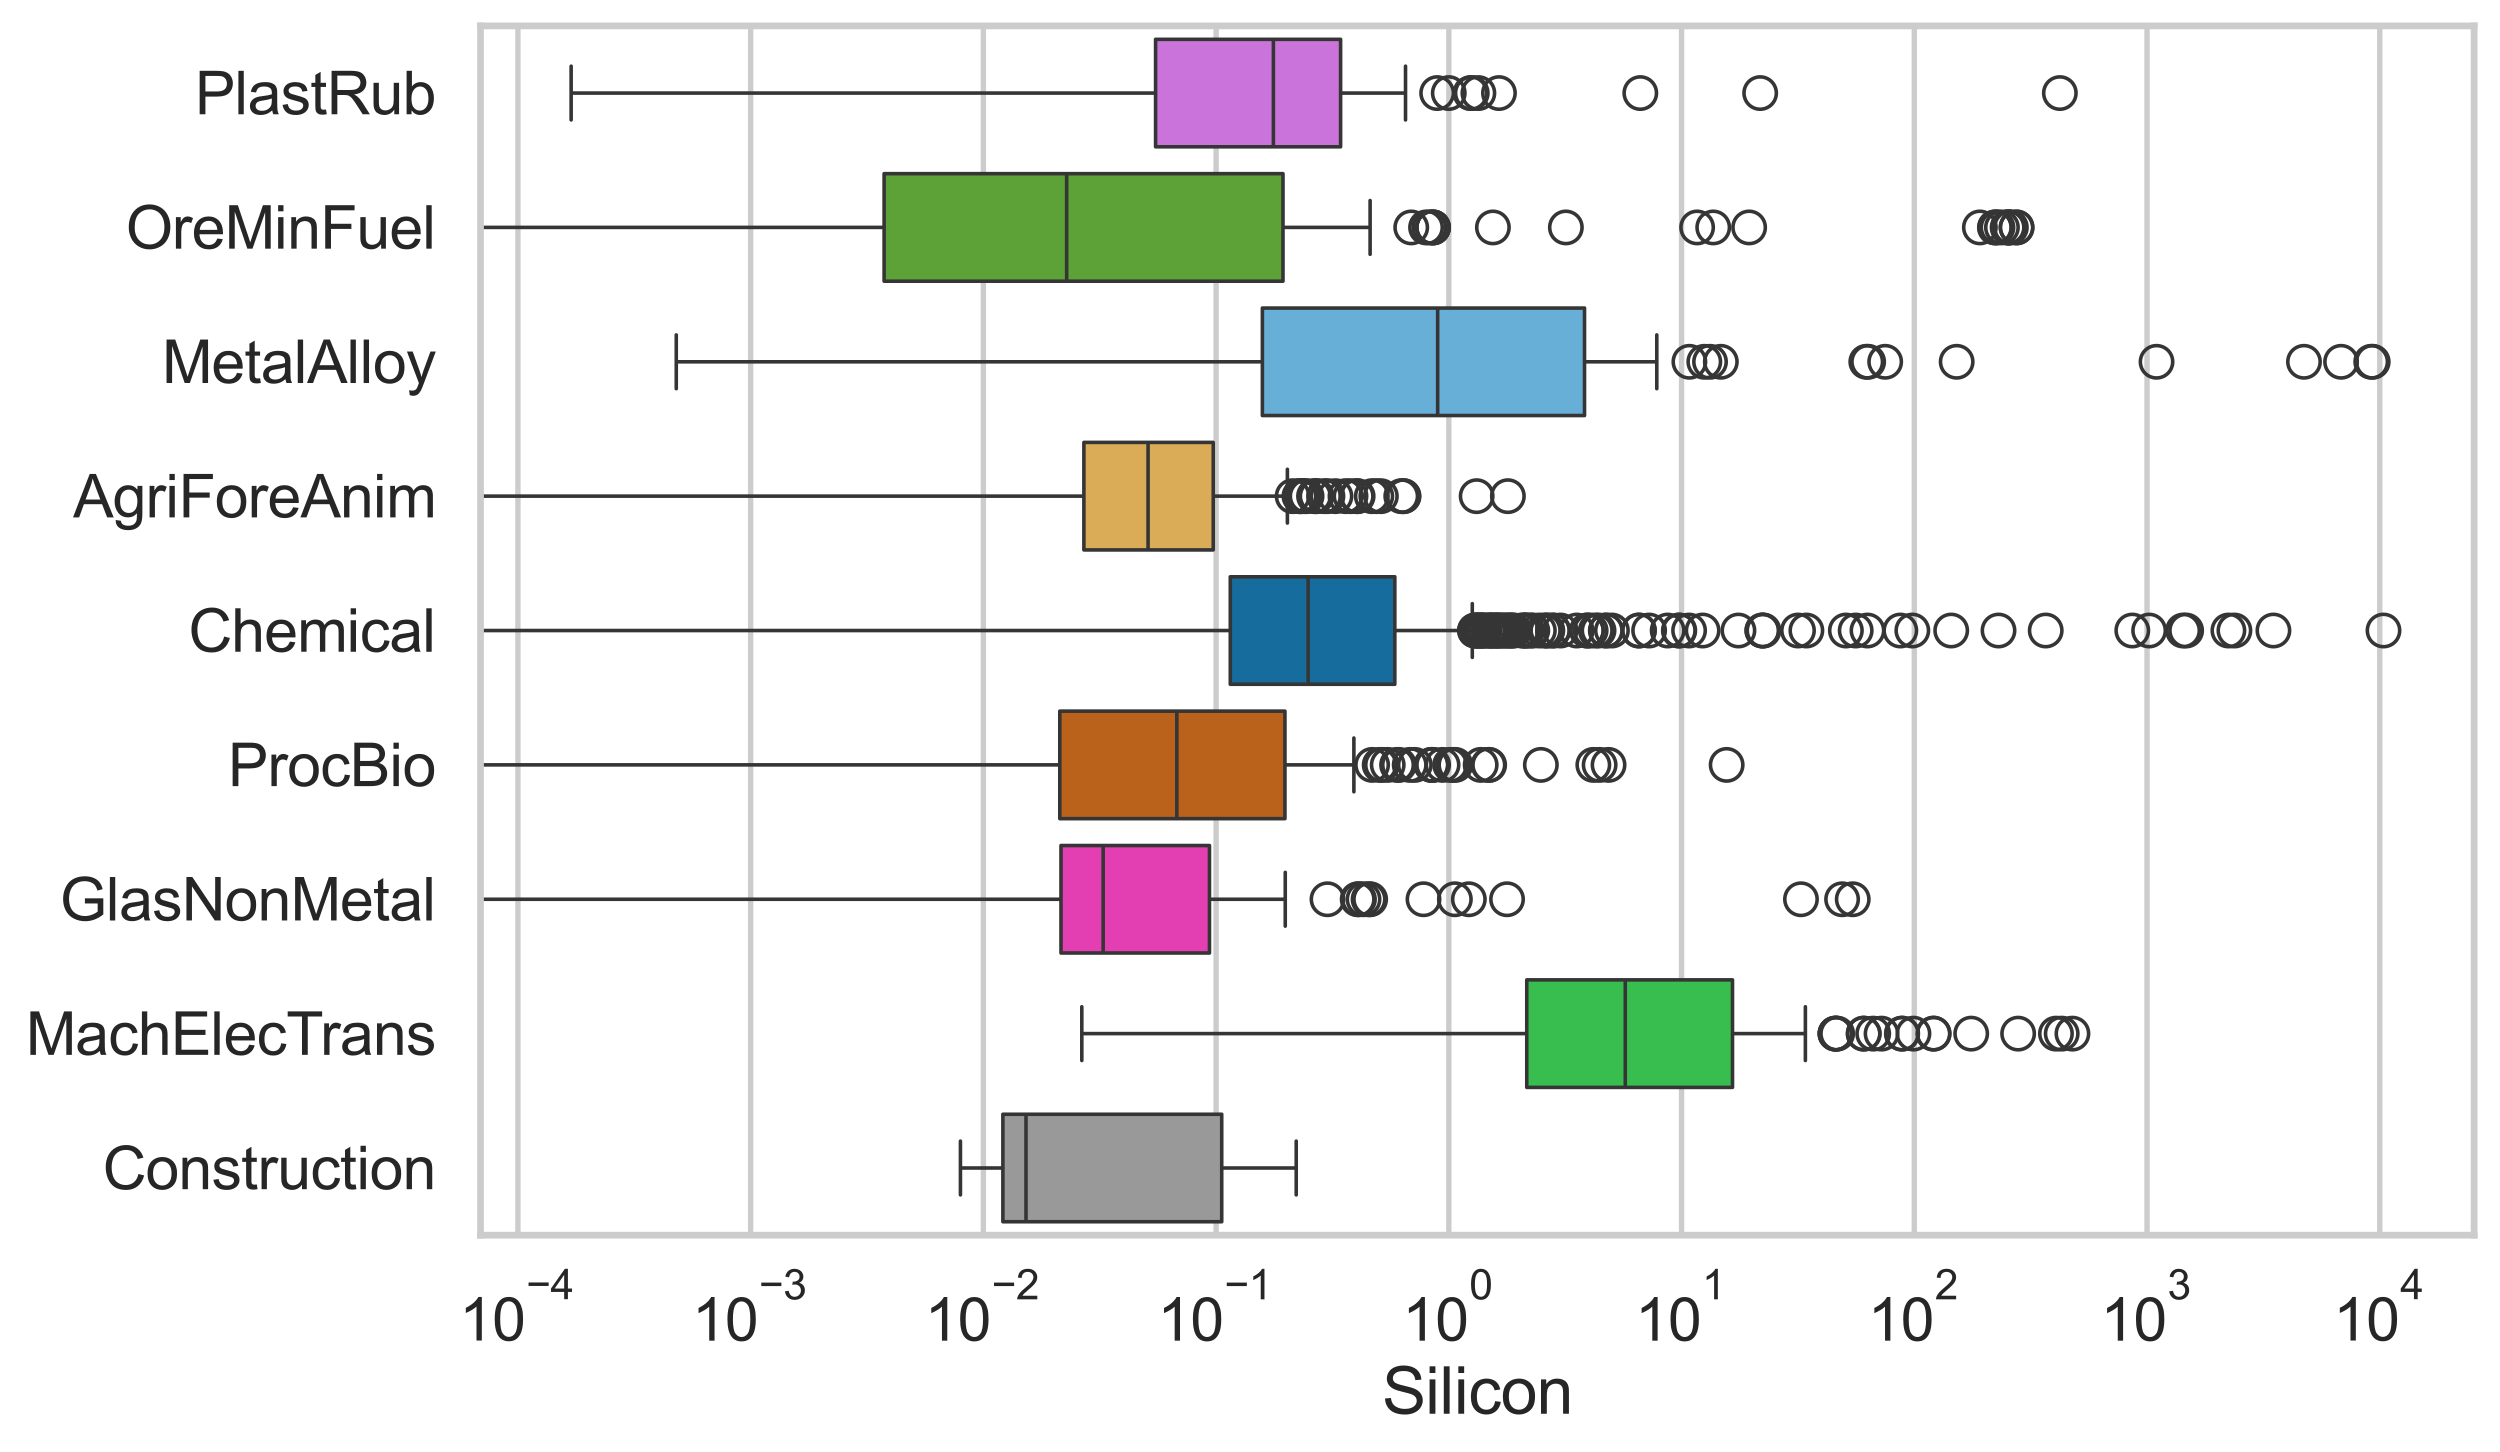 <?xml version="1.0" encoding="utf-8" standalone="no"?>
<!DOCTYPE svg PUBLIC "-//W3C//DTD SVG 1.1//EN"
  "http://www.w3.org/Graphics/SVG/1.1/DTD/svg11.dtd">
<svg xmlns:xlink="http://www.w3.org/1999/xlink" width="695.577pt" height="404.121pt" viewBox="0 0 695.577 404.121" xmlns="http://www.w3.org/2000/svg" version="1.1">
 <defs>
  <style type="text/css">*{stroke-linejoin: round; stroke-linecap: butt}</style>
 </defs>
 <g id="figure_1">
  <g id="patch_1">
   <path d="M 0 404.121 
L 695.577 404.121 
L 695.577 0 
L 0 0 
z
" style="fill: #ffffff"/>
  </g>
  <g id="axes_1">
   <g id="patch_2">
    <path d="M 133.697 343.665 
L 688.377 343.665 
L 688.377 7.2 
L 133.697 7.2 
z
" style="fill: #ffffff"/>
   </g>
   <g id="matplotlib.axis_1">
    <g id="xtick_1">
     <g id="line2d_1">
      <path d="M 144.098 343.665 
L 144.098 7.2 
" clip-path="url(#pbfe366b0df)" style="fill: none; stroke: #cccccc; stroke-width: 1.5; stroke-linecap: round"/>
     </g>
     <g id="text_1">
      <!-- $\mathdefault{10^{-4}}$ -->
      <g style="fill: #262626" transform="translate(127.763 373.015) scale(0.165 -0.165)">
       <defs>
        <path id="ArialMT-31" d="M 2384 0 
L 1822 0 
L 1822 3584 
Q 1619 3391 1289 3197 
Q 959 3003 697 2906 
L 697 3450 
Q 1169 3672 1522 3987 
Q 1875 4303 2022 4600 
L 2384 4600 
L 2384 0 
z
" transform="scale(0.016)"/>
        <path id="ArialMT-30" d="M 266 2259 
Q 266 3072 433 3567 
Q 600 4063 929 4331 
Q 1259 4600 1759 4600 
Q 2128 4600 2406 4451 
Q 2684 4303 2865 4023 
Q 3047 3744 3150 3342 
Q 3253 2941 3253 2259 
Q 3253 1453 3087 958 
Q 2922 463 2592 192 
Q 2263 -78 1759 -78 
Q 1097 -78 719 397 
Q 266 969 266 2259 
z
M 844 2259 
Q 844 1131 1108 757 
Q 1372 384 1759 384 
Q 2147 384 2411 759 
Q 2675 1134 2675 2259 
Q 2675 3391 2411 3762 
Q 2147 4134 1753 4134 
Q 1366 4134 1134 3806 
Q 844 3388 844 2259 
z
" transform="scale(0.016)"/>
        <path id="ArialMT-2212" d="M 3381 1997 
L 356 1997 
L 356 2522 
L 3381 2522 
L 3381 1997 
z
" transform="scale(0.016)"/>
        <path id="ArialMT-34" d="M 2069 0 
L 2069 1097 
L 81 1097 
L 81 1613 
L 2172 4581 
L 2631 4581 
L 2631 1613 
L 3250 1613 
L 3250 1097 
L 2631 1097 
L 2631 0 
L 2069 0 
z
M 2069 1613 
L 2069 3678 
L 634 1613 
L 2069 1613 
z
" transform="scale(0.016)"/>
       </defs>
       <use xlink:href="#ArialMT-31" transform="translate(0 0.202)"/>
       <use xlink:href="#ArialMT-30" transform="translate(55.615 0.202)"/>
       <use xlink:href="#ArialMT-2212" transform="translate(112.973 69.895) scale(0.7)"/>
       <use xlink:href="#ArialMT-34" transform="translate(153.852 69.895) scale(0.7)"/>
      </g>
     </g>
    </g>
    <g id="xtick_2">
     <g id="line2d_2">
      <path d="M 208.851 343.665 
L 208.851 7.2 
" clip-path="url(#pbfe366b0df)" style="fill: none; stroke: #cccccc; stroke-width: 1.5; stroke-linecap: round"/>
     </g>
     <g id="text_2">
      <!-- $\mathdefault{10^{-3}}$ -->
      <g style="fill: #262626" transform="translate(192.516 373.18) scale(0.165 -0.165)">
       <defs>
        <path id="ArialMT-33" d="M 269 1209 
L 831 1284 
Q 928 806 1161 595 
Q 1394 384 1728 384 
Q 2125 384 2398 659 
Q 2672 934 2672 1341 
Q 2672 1728 2419 1979 
Q 2166 2231 1775 2231 
Q 1616 2231 1378 2169 
L 1441 2663 
Q 1497 2656 1531 2656 
Q 1891 2656 2178 2843 
Q 2466 3031 2466 3422 
Q 2466 3731 2256 3934 
Q 2047 4138 1716 4138 
Q 1388 4138 1169 3931 
Q 950 3725 888 3313 
L 325 3413 
Q 428 3978 793 4289 
Q 1159 4600 1703 4600 
Q 2078 4600 2393 4439 
Q 2709 4278 2876 4000 
Q 3044 3722 3044 3409 
Q 3044 3113 2884 2869 
Q 2725 2625 2413 2481 
Q 2819 2388 3044 2092 
Q 3269 1797 3269 1353 
Q 3269 753 2831 336 
Q 2394 -81 1725 -81 
Q 1122 -81 723 278 
Q 325 638 269 1209 
z
" transform="scale(0.016)"/>
       </defs>
       <use xlink:href="#ArialMT-31" transform="translate(0 0.994)"/>
       <use xlink:href="#ArialMT-30" transform="translate(55.615 0.994)"/>
       <use xlink:href="#ArialMT-2212" transform="translate(112.973 70.688) scale(0.7)"/>
       <use xlink:href="#ArialMT-33" transform="translate(153.852 70.688) scale(0.7)"/>
      </g>
     </g>
    </g>
    <g id="xtick_3">
     <g id="line2d_3">
      <path d="M 273.604 343.665 
L 273.604 7.2 
" clip-path="url(#pbfe366b0df)" style="fill: none; stroke: #cccccc; stroke-width: 1.5; stroke-linecap: round"/>
     </g>
     <g id="text_3">
      <!-- $\mathdefault{10^{-2}}$ -->
      <g style="fill: #262626" transform="translate(257.269 373.18) scale(0.165 -0.165)">
       <defs>
        <path id="ArialMT-32" d="M 3222 541 
L 3222 0 
L 194 0 
Q 188 203 259 391 
Q 375 700 629 1000 
Q 884 1300 1366 1694 
Q 2113 2306 2375 2664 
Q 2638 3022 2638 3341 
Q 2638 3675 2398 3904 
Q 2159 4134 1775 4134 
Q 1369 4134 1125 3890 
Q 881 3647 878 3216 
L 300 3275 
Q 359 3922 746 4261 
Q 1134 4600 1788 4600 
Q 2447 4600 2831 4234 
Q 3216 3869 3216 3328 
Q 3216 3053 3103 2787 
Q 2991 2522 2730 2228 
Q 2469 1934 1863 1422 
Q 1356 997 1212 845 
Q 1069 694 975 541 
L 3222 541 
z
" transform="scale(0.016)"/>
       </defs>
       <use xlink:href="#ArialMT-31" transform="translate(0 0.994)"/>
       <use xlink:href="#ArialMT-30" transform="translate(55.615 0.994)"/>
       <use xlink:href="#ArialMT-2212" transform="translate(112.973 70.688) scale(0.7)"/>
       <use xlink:href="#ArialMT-32" transform="translate(153.852 70.688) scale(0.7)"/>
      </g>
     </g>
    </g>
    <g id="xtick_4">
     <g id="line2d_4">
      <path d="M 338.357 343.665 
L 338.357 7.2 
" clip-path="url(#pbfe366b0df)" style="fill: none; stroke: #cccccc; stroke-width: 1.5; stroke-linecap: round"/>
     </g>
     <g id="text_4">
      <!-- $\mathdefault{10^{-1}}$ -->
      <g style="fill: #262626" transform="translate(322.022 373.18) scale(0.165 -0.165)">
       <use xlink:href="#ArialMT-31" transform="translate(0 0.994)"/>
       <use xlink:href="#ArialMT-30" transform="translate(55.615 0.994)"/>
       <use xlink:href="#ArialMT-2212" transform="translate(112.973 70.688) scale(0.7)"/>
       <use xlink:href="#ArialMT-31" transform="translate(153.852 70.688) scale(0.7)"/>
      </g>
     </g>
    </g>
    <g id="xtick_5">
     <g id="line2d_5">
      <path d="M 403.11 343.665 
L 403.11 7.2 
" clip-path="url(#pbfe366b0df)" style="fill: none; stroke: #cccccc; stroke-width: 1.5; stroke-linecap: round"/>
     </g>
     <g id="text_5">
      <!-- $\mathdefault{10^{0}}$ -->
      <g style="fill: #262626" transform="translate(390.157 373.18) scale(0.165 -0.165)">
       <use xlink:href="#ArialMT-31" transform="translate(0 0.994)"/>
       <use xlink:href="#ArialMT-30" transform="translate(55.615 0.994)"/>
       <use xlink:href="#ArialMT-30" transform="translate(112.973 70.688) scale(0.7)"/>
      </g>
     </g>
    </g>
    <g id="xtick_6">
     <g id="line2d_6">
      <path d="M 467.862 343.665 
L 467.862 7.2 
" clip-path="url(#pbfe366b0df)" style="fill: none; stroke: #cccccc; stroke-width: 1.5; stroke-linecap: round"/>
     </g>
     <g id="text_6">
      <!-- $\mathdefault{10^{1}}$ -->
      <g style="fill: #262626" transform="translate(454.91 373.18) scale(0.165 -0.165)">
       <use xlink:href="#ArialMT-31" transform="translate(0 0.994)"/>
       <use xlink:href="#ArialMT-30" transform="translate(55.615 0.994)"/>
       <use xlink:href="#ArialMT-31" transform="translate(112.973 70.688) scale(0.7)"/>
      </g>
     </g>
    </g>
    <g id="xtick_7">
     <g id="line2d_7">
      <path d="M 532.615 343.665 
L 532.615 7.2 
" clip-path="url(#pbfe366b0df)" style="fill: none; stroke: #cccccc; stroke-width: 1.5; stroke-linecap: round"/>
     </g>
     <g id="text_7">
      <!-- $\mathdefault{10^{2}}$ -->
      <g style="fill: #262626" transform="translate(519.663 373.18) scale(0.165 -0.165)">
       <use xlink:href="#ArialMT-31" transform="translate(0 0.994)"/>
       <use xlink:href="#ArialMT-30" transform="translate(55.615 0.994)"/>
       <use xlink:href="#ArialMT-32" transform="translate(112.973 70.688) scale(0.7)"/>
      </g>
     </g>
    </g>
    <g id="xtick_8">
     <g id="line2d_8">
      <path d="M 597.368 343.665 
L 597.368 7.2 
" clip-path="url(#pbfe366b0df)" style="fill: none; stroke: #cccccc; stroke-width: 1.5; stroke-linecap: round"/>
     </g>
     <g id="text_8">
      <!-- $\mathdefault{10^{3}}$ -->
      <g style="fill: #262626" transform="translate(584.416 373.18) scale(0.165 -0.165)">
       <use xlink:href="#ArialMT-31" transform="translate(0 0.994)"/>
       <use xlink:href="#ArialMT-30" transform="translate(55.615 0.994)"/>
       <use xlink:href="#ArialMT-33" transform="translate(112.973 70.688) scale(0.7)"/>
      </g>
     </g>
    </g>
    <g id="xtick_9">
     <g id="line2d_9">
      <path d="M 662.121 343.665 
L 662.121 7.2 
" clip-path="url(#pbfe366b0df)" style="fill: none; stroke: #cccccc; stroke-width: 1.5; stroke-linecap: round"/>
     </g>
     <g id="text_9">
      <!-- $\mathdefault{10^{4}}$ -->
      <g style="fill: #262626" transform="translate(649.169 373.015) scale(0.165 -0.165)">
       <use xlink:href="#ArialMT-31" transform="translate(0 0.202)"/>
       <use xlink:href="#ArialMT-30" transform="translate(55.615 0.202)"/>
       <use xlink:href="#ArialMT-34" transform="translate(112.973 69.895) scale(0.7)"/>
      </g>
     </g>
    </g>
    <g id="xtick_10"/>
    <g id="xtick_11"/>
    <g id="xtick_12"/>
    <g id="xtick_13"/>
    <g id="xtick_14"/>
    <g id="xtick_15"/>
    <g id="xtick_16"/>
    <g id="xtick_17"/>
    <g id="xtick_18"/>
    <g id="xtick_19"/>
    <g id="xtick_20"/>
    <g id="xtick_21"/>
    <g id="xtick_22"/>
    <g id="xtick_23"/>
    <g id="xtick_24"/>
    <g id="xtick_25"/>
    <g id="xtick_26"/>
    <g id="xtick_27"/>
    <g id="xtick_28"/>
    <g id="xtick_29"/>
    <g id="xtick_30"/>
    <g id="xtick_31"/>
    <g id="xtick_32"/>
    <g id="xtick_33"/>
    <g id="xtick_34"/>
    <g id="xtick_35"/>
    <g id="xtick_36"/>
    <g id="xtick_37"/>
    <g id="xtick_38"/>
    <g id="xtick_39"/>
    <g id="xtick_40"/>
    <g id="xtick_41"/>
    <g id="xtick_42"/>
    <g id="xtick_43"/>
    <g id="xtick_44"/>
    <g id="xtick_45"/>
    <g id="xtick_46"/>
    <g id="xtick_47"/>
    <g id="xtick_48"/>
    <g id="xtick_49"/>
    <g id="xtick_50"/>
    <g id="xtick_51"/>
    <g id="xtick_52"/>
    <g id="xtick_53"/>
    <g id="xtick_54"/>
    <g id="xtick_55"/>
    <g id="xtick_56"/>
    <g id="xtick_57"/>
    <g id="xtick_58"/>
    <g id="xtick_59"/>
    <g id="xtick_60"/>
    <g id="xtick_61"/>
    <g id="xtick_62"/>
    <g id="xtick_63"/>
    <g id="xtick_64"/>
    <g id="xtick_65"/>
    <g id="xtick_66"/>
    <g id="xtick_67"/>
    <g id="xtick_68"/>
    <g id="xtick_69"/>
    <g id="xtick_70"/>
    <g id="xtick_71"/>
    <g id="xtick_72"/>
    <g id="xtick_73"/>
    <g id="xtick_74"/>
    <g id="xtick_75"/>
    <g id="xtick_76"/>
    <g id="xtick_77"/>
    <g id="text_10">
     <!-- Silicon -->
     <g style="fill: #262626" transform="translate(384.525 393.344) scale(0.18 -0.18)">
      <defs>
       <path id="ArialMT-53" d="M 288 1472 
L 859 1522 
Q 900 1178 1048 958 
Q 1197 738 1509 602 
Q 1822 466 2213 466 
Q 2559 466 2825 569 
Q 3091 672 3220 851 
Q 3350 1031 3350 1244 
Q 3350 1459 3225 1620 
Q 3100 1781 2813 1891 
Q 2628 1963 1997 2114 
Q 1366 2266 1113 2400 
Q 784 2572 623 2826 
Q 463 3081 463 3397 
Q 463 3744 659 4045 
Q 856 4347 1234 4503 
Q 1613 4659 2075 4659 
Q 2584 4659 2973 4495 
Q 3363 4331 3572 4012 
Q 3781 3694 3797 3291 
L 3216 3247 
Q 3169 3681 2898 3903 
Q 2628 4125 2100 4125 
Q 1550 4125 1298 3923 
Q 1047 3722 1047 3438 
Q 1047 3191 1225 3031 
Q 1400 2872 2139 2705 
Q 2878 2538 3153 2413 
Q 3553 2228 3743 1945 
Q 3934 1663 3934 1294 
Q 3934 928 3725 604 
Q 3516 281 3123 101 
Q 2731 -78 2241 -78 
Q 1619 -78 1198 103 
Q 778 284 539 648 
Q 300 1013 288 1472 
z
" transform="scale(0.016)"/>
       <path id="ArialMT-69" d="M 425 3934 
L 425 4581 
L 988 4581 
L 988 3934 
L 425 3934 
z
M 425 0 
L 425 3319 
L 988 3319 
L 988 0 
L 425 0 
z
" transform="scale(0.016)"/>
       <path id="ArialMT-6c" d="M 409 0 
L 409 4581 
L 972 4581 
L 972 0 
L 409 0 
z
" transform="scale(0.016)"/>
       <path id="ArialMT-63" d="M 2588 1216 
L 3141 1144 
Q 3050 572 2676 248 
Q 2303 -75 1759 -75 
Q 1078 -75 664 370 
Q 250 816 250 1647 
Q 250 2184 428 2587 
Q 606 2991 970 3192 
Q 1334 3394 1763 3394 
Q 2303 3394 2647 3120 
Q 2991 2847 3088 2344 
L 2541 2259 
Q 2463 2594 2264 2762 
Q 2066 2931 1784 2931 
Q 1359 2931 1093 2626 
Q 828 2322 828 1663 
Q 828 994 1084 691 
Q 1341 388 1753 388 
Q 2084 388 2306 591 
Q 2528 794 2588 1216 
z
" transform="scale(0.016)"/>
       <path id="ArialMT-6f" d="M 213 1659 
Q 213 2581 725 3025 
Q 1153 3394 1769 3394 
Q 2453 3394 2887 2945 
Q 3322 2497 3322 1706 
Q 3322 1066 3130 698 
Q 2938 331 2570 128 
Q 2203 -75 1769 -75 
Q 1072 -75 642 372 
Q 213 819 213 1659 
z
M 791 1659 
Q 791 1022 1069 705 
Q 1347 388 1769 388 
Q 2188 388 2466 706 
Q 2744 1025 2744 1678 
Q 2744 2294 2464 2611 
Q 2184 2928 1769 2928 
Q 1347 2928 1069 2612 
Q 791 2297 791 1659 
z
" transform="scale(0.016)"/>
       <path id="ArialMT-6e" d="M 422 0 
L 422 3319 
L 928 3319 
L 928 2847 
Q 1294 3394 1984 3394 
Q 2284 3394 2536 3286 
Q 2788 3178 2913 3003 
Q 3038 2828 3088 2588 
Q 3119 2431 3119 2041 
L 3119 0 
L 2556 0 
L 2556 2019 
Q 2556 2363 2490 2533 
Q 2425 2703 2258 2804 
Q 2091 2906 1866 2906 
Q 1506 2906 1245 2678 
Q 984 2450 984 1813 
L 984 0 
L 422 0 
z
" transform="scale(0.016)"/>
      </defs>
      <use xlink:href="#ArialMT-53"/>
      <use xlink:href="#ArialMT-69" transform="translate(66.699 0)"/>
      <use xlink:href="#ArialMT-6c" transform="translate(88.916 0)"/>
      <use xlink:href="#ArialMT-69" transform="translate(111.133 0)"/>
      <use xlink:href="#ArialMT-63" transform="translate(133.35 0)"/>
      <use xlink:href="#ArialMT-6f" transform="translate(183.35 0)"/>
      <use xlink:href="#ArialMT-6e" transform="translate(238.965 0)"/>
     </g>
    </g>
   </g>
   <g id="matplotlib.axis_2">
    <g id="ytick_1">
     <g id="text_11">
      <!-- PlastRub -->
      <g style="fill: #262626" transform="translate(54.248 31.798) scale(0.165 -0.165)">
       <defs>
        <path id="ArialMT-50" d="M 494 0 
L 494 4581 
L 2222 4581 
Q 2678 4581 2919 4538 
Q 3256 4481 3484 4323 
Q 3713 4166 3852 3881 
Q 3991 3597 3991 3256 
Q 3991 2672 3619 2267 
Q 3247 1863 2275 1863 
L 1100 1863 
L 1100 0 
L 494 0 
z
M 1100 2403 
L 2284 2403 
Q 2872 2403 3119 2622 
Q 3366 2841 3366 3238 
Q 3366 3525 3220 3729 
Q 3075 3934 2838 4000 
Q 2684 4041 2272 4041 
L 1100 4041 
L 1100 2403 
z
" transform="scale(0.016)"/>
        <path id="ArialMT-61" d="M 2588 409 
Q 2275 144 1986 34 
Q 1697 -75 1366 -75 
Q 819 -75 525 192 
Q 231 459 231 875 
Q 231 1119 342 1320 
Q 453 1522 633 1644 
Q 813 1766 1038 1828 
Q 1203 1872 1538 1913 
Q 2219 1994 2541 2106 
Q 2544 2222 2544 2253 
Q 2544 2597 2384 2738 
Q 2169 2928 1744 2928 
Q 1347 2928 1158 2789 
Q 969 2650 878 2297 
L 328 2372 
Q 403 2725 575 2942 
Q 747 3159 1072 3276 
Q 1397 3394 1825 3394 
Q 2250 3394 2515 3294 
Q 2781 3194 2906 3042 
Q 3031 2891 3081 2659 
Q 3109 2516 3109 2141 
L 3109 1391 
Q 3109 606 3145 398 
Q 3181 191 3288 0 
L 2700 0 
Q 2613 175 2588 409 
z
M 2541 1666 
Q 2234 1541 1622 1453 
Q 1275 1403 1131 1340 
Q 988 1278 909 1158 
Q 831 1038 831 891 
Q 831 666 1001 516 
Q 1172 366 1500 366 
Q 1825 366 2078 508 
Q 2331 650 2450 897 
Q 2541 1088 2541 1459 
L 2541 1666 
z
" transform="scale(0.016)"/>
        <path id="ArialMT-73" d="M 197 991 
L 753 1078 
Q 800 744 1014 566 
Q 1228 388 1613 388 
Q 2000 388 2187 545 
Q 2375 703 2375 916 
Q 2375 1106 2209 1216 
Q 2094 1291 1634 1406 
Q 1016 1563 777 1677 
Q 538 1791 414 1992 
Q 291 2194 291 2438 
Q 291 2659 392 2848 
Q 494 3038 669 3163 
Q 800 3259 1026 3326 
Q 1253 3394 1513 3394 
Q 1903 3394 2198 3281 
Q 2494 3169 2634 2976 
Q 2775 2784 2828 2463 
L 2278 2388 
Q 2241 2644 2061 2787 
Q 1881 2931 1553 2931 
Q 1166 2931 1000 2803 
Q 834 2675 834 2503 
Q 834 2394 903 2306 
Q 972 2216 1119 2156 
Q 1203 2125 1616 2013 
Q 2213 1853 2448 1751 
Q 2684 1650 2818 1456 
Q 2953 1263 2953 975 
Q 2953 694 2789 445 
Q 2625 197 2315 61 
Q 2006 -75 1616 -75 
Q 969 -75 630 194 
Q 291 463 197 991 
z
" transform="scale(0.016)"/>
        <path id="ArialMT-74" d="M 1650 503 
L 1731 6 
Q 1494 -44 1306 -44 
Q 1000 -44 831 53 
Q 663 150 594 308 
Q 525 466 525 972 
L 525 2881 
L 113 2881 
L 113 3319 
L 525 3319 
L 525 4141 
L 1084 4478 
L 1084 3319 
L 1650 3319 
L 1650 2881 
L 1084 2881 
L 1084 941 
Q 1084 700 1114 631 
Q 1144 563 1211 522 
Q 1278 481 1403 481 
Q 1497 481 1650 503 
z
" transform="scale(0.016)"/>
        <path id="ArialMT-52" d="M 503 0 
L 503 4581 
L 2534 4581 
Q 3147 4581 3465 4457 
Q 3784 4334 3975 4021 
Q 4166 3709 4166 3331 
Q 4166 2844 3850 2509 
Q 3534 2175 2875 2084 
Q 3116 1969 3241 1856 
Q 3506 1613 3744 1247 
L 4541 0 
L 3778 0 
L 3172 953 
Q 2906 1366 2734 1584 
Q 2563 1803 2427 1890 
Q 2291 1978 2150 2013 
Q 2047 2034 1813 2034 
L 1109 2034 
L 1109 0 
L 503 0 
z
M 1109 2559 
L 2413 2559 
Q 2828 2559 3062 2645 
Q 3297 2731 3419 2920 
Q 3541 3109 3541 3331 
Q 3541 3656 3305 3865 
Q 3069 4075 2559 4075 
L 1109 4075 
L 1109 2559 
z
" transform="scale(0.016)"/>
        <path id="ArialMT-75" d="M 2597 0 
L 2597 488 
Q 2209 -75 1544 -75 
Q 1250 -75 995 37 
Q 741 150 617 320 
Q 494 491 444 738 
Q 409 903 409 1263 
L 409 3319 
L 972 3319 
L 972 1478 
Q 972 1038 1006 884 
Q 1059 663 1231 536 
Q 1403 409 1656 409 
Q 1909 409 2131 539 
Q 2353 669 2445 892 
Q 2538 1116 2538 1541 
L 2538 3319 
L 3100 3319 
L 3100 0 
L 2597 0 
z
" transform="scale(0.016)"/>
        <path id="ArialMT-62" d="M 941 0 
L 419 0 
L 419 4581 
L 981 4581 
L 981 2947 
Q 1338 3394 1891 3394 
Q 2197 3394 2470 3270 
Q 2744 3147 2920 2923 
Q 3097 2700 3197 2384 
Q 3297 2069 3297 1709 
Q 3297 856 2875 390 
Q 2453 -75 1863 -75 
Q 1275 -75 941 416 
L 941 0 
z
M 934 1684 
Q 934 1088 1097 822 
Q 1363 388 1816 388 
Q 2184 388 2453 708 
Q 2722 1028 2722 1663 
Q 2722 2313 2464 2622 
Q 2206 2931 1841 2931 
Q 1472 2931 1203 2611 
Q 934 2291 934 1684 
z
" transform="scale(0.016)"/>
       </defs>
       <use xlink:href="#ArialMT-50"/>
       <use xlink:href="#ArialMT-6c" transform="translate(66.699 0)"/>
       <use xlink:href="#ArialMT-61" transform="translate(88.916 0)"/>
       <use xlink:href="#ArialMT-73" transform="translate(144.531 0)"/>
       <use xlink:href="#ArialMT-74" transform="translate(194.531 0)"/>
       <use xlink:href="#ArialMT-52" transform="translate(222.314 0)"/>
       <use xlink:href="#ArialMT-75" transform="translate(294.531 0)"/>
       <use xlink:href="#ArialMT-62" transform="translate(350.146 0)"/>
      </g>
     </g>
    </g>
    <g id="ytick_2">
     <g id="text_12">
      <!-- OreMinFuel -->
      <g style="fill: #262626" transform="translate(35.013 69.183) scale(0.165 -0.165)">
       <defs>
        <path id="ArialMT-4f" d="M 309 2231 
Q 309 3372 921 4017 
Q 1534 4663 2503 4663 
Q 3138 4663 3647 4359 
Q 4156 4056 4423 3514 
Q 4691 2972 4691 2284 
Q 4691 1588 4409 1038 
Q 4128 488 3612 205 
Q 3097 -78 2500 -78 
Q 1853 -78 1343 234 
Q 834 547 571 1087 
Q 309 1628 309 2231 
z
M 934 2222 
Q 934 1394 1379 917 
Q 1825 441 2497 441 
Q 3181 441 3623 922 
Q 4066 1403 4066 2288 
Q 4066 2847 3877 3264 
Q 3688 3681 3323 3911 
Q 2959 4141 2506 4141 
Q 1863 4141 1398 3698 
Q 934 3256 934 2222 
z
" transform="scale(0.016)"/>
        <path id="ArialMT-72" d="M 416 0 
L 416 3319 
L 922 3319 
L 922 2816 
Q 1116 3169 1280 3281 
Q 1444 3394 1641 3394 
Q 1925 3394 2219 3213 
L 2025 2691 
Q 1819 2813 1613 2813 
Q 1428 2813 1281 2702 
Q 1134 2591 1072 2394 
Q 978 2094 978 1738 
L 978 0 
L 416 0 
z
" transform="scale(0.016)"/>
        <path id="ArialMT-65" d="M 2694 1069 
L 3275 997 
Q 3138 488 2766 206 
Q 2394 -75 1816 -75 
Q 1088 -75 661 373 
Q 234 822 234 1631 
Q 234 2469 665 2931 
Q 1097 3394 1784 3394 
Q 2450 3394 2872 2941 
Q 3294 2488 3294 1666 
Q 3294 1616 3291 1516 
L 816 1516 
Q 847 969 1125 678 
Q 1403 388 1819 388 
Q 2128 388 2347 550 
Q 2566 713 2694 1069 
z
M 847 1978 
L 2700 1978 
Q 2663 2397 2488 2606 
Q 2219 2931 1791 2931 
Q 1403 2931 1139 2672 
Q 875 2413 847 1978 
z
" transform="scale(0.016)"/>
        <path id="ArialMT-4d" d="M 475 0 
L 475 4581 
L 1388 4581 
L 2472 1338 
Q 2622 884 2691 659 
Q 2769 909 2934 1394 
L 4031 4581 
L 4847 4581 
L 4847 0 
L 4263 0 
L 4263 3834 
L 2931 0 
L 2384 0 
L 1059 3900 
L 1059 0 
L 475 0 
z
" transform="scale(0.016)"/>
        <path id="ArialMT-46" d="M 525 0 
L 525 4581 
L 3616 4581 
L 3616 4041 
L 1131 4041 
L 1131 2622 
L 3281 2622 
L 3281 2081 
L 1131 2081 
L 1131 0 
L 525 0 
z
" transform="scale(0.016)"/>
       </defs>
       <use xlink:href="#ArialMT-4f"/>
       <use xlink:href="#ArialMT-72" transform="translate(77.783 0)"/>
       <use xlink:href="#ArialMT-65" transform="translate(111.084 0)"/>
       <use xlink:href="#ArialMT-4d" transform="translate(166.699 0)"/>
       <use xlink:href="#ArialMT-69" transform="translate(250 0)"/>
       <use xlink:href="#ArialMT-6e" transform="translate(272.217 0)"/>
       <use xlink:href="#ArialMT-46" transform="translate(327.832 0)"/>
       <use xlink:href="#ArialMT-75" transform="translate(388.916 0)"/>
       <use xlink:href="#ArialMT-65" transform="translate(444.531 0)"/>
       <use xlink:href="#ArialMT-6c" transform="translate(500.146 0)"/>
      </g>
     </g>
    </g>
    <g id="ytick_3">
     <g id="text_13">
      <!-- MetalAlloy -->
      <g style="fill: #262626" transform="translate(45.088 106.568) scale(0.165 -0.165)">
       <defs>
        <path id="ArialMT-41" d="M -9 0 
L 1750 4581 
L 2403 4581 
L 4278 0 
L 3588 0 
L 3053 1388 
L 1138 1388 
L 634 0 
L -9 0 
z
M 1313 1881 
L 2866 1881 
L 2388 3150 
Q 2169 3728 2063 4100 
Q 1975 3659 1816 3225 
L 1313 1881 
z
" transform="scale(0.016)"/>
        <path id="ArialMT-79" d="M 397 -1278 
L 334 -750 
Q 519 -800 656 -800 
Q 844 -800 956 -737 
Q 1069 -675 1141 -563 
Q 1194 -478 1313 -144 
Q 1328 -97 1363 -6 
L 103 3319 
L 709 3319 
L 1400 1397 
Q 1534 1031 1641 628 
Q 1738 1016 1872 1384 
L 2581 3319 
L 3144 3319 
L 1881 -56 
Q 1678 -603 1566 -809 
Q 1416 -1088 1222 -1217 
Q 1028 -1347 759 -1347 
Q 597 -1347 397 -1278 
z
" transform="scale(0.016)"/>
       </defs>
       <use xlink:href="#ArialMT-4d"/>
       <use xlink:href="#ArialMT-65" transform="translate(83.301 0)"/>
       <use xlink:href="#ArialMT-74" transform="translate(138.916 0)"/>
       <use xlink:href="#ArialMT-61" transform="translate(166.699 0)"/>
       <use xlink:href="#ArialMT-6c" transform="translate(222.314 0)"/>
       <use xlink:href="#ArialMT-41" transform="translate(244.531 0)"/>
       <use xlink:href="#ArialMT-6c" transform="translate(311.23 0)"/>
       <use xlink:href="#ArialMT-6c" transform="translate(333.447 0)"/>
       <use xlink:href="#ArialMT-6f" transform="translate(355.664 0)"/>
       <use xlink:href="#ArialMT-79" transform="translate(411.279 0)"/>
      </g>
     </g>
    </g>
    <g id="ytick_4">
     <g id="text_14">
      <!-- AgriForeAnim -->
      <g style="fill: #262626" transform="translate(20.341 143.953) scale(0.165 -0.165)">
       <defs>
        <path id="ArialMT-67" d="M 319 -275 
L 866 -356 
Q 900 -609 1056 -725 
Q 1266 -881 1628 -881 
Q 2019 -881 2231 -725 
Q 2444 -569 2519 -288 
Q 2563 -116 2559 434 
Q 2191 0 1641 0 
Q 956 0 581 494 
Q 206 988 206 1678 
Q 206 2153 378 2554 
Q 550 2956 876 3175 
Q 1203 3394 1644 3394 
Q 2231 3394 2613 2919 
L 2613 3319 
L 3131 3319 
L 3131 450 
Q 3131 -325 2973 -648 
Q 2816 -972 2473 -1159 
Q 2131 -1347 1631 -1347 
Q 1038 -1347 672 -1080 
Q 306 -813 319 -275 
z
M 784 1719 
Q 784 1066 1043 766 
Q 1303 466 1694 466 
Q 2081 466 2343 764 
Q 2606 1063 2606 1700 
Q 2606 2309 2336 2618 
Q 2066 2928 1684 2928 
Q 1309 2928 1046 2623 
Q 784 2319 784 1719 
z
" transform="scale(0.016)"/>
        <path id="ArialMT-6d" d="M 422 0 
L 422 3319 
L 925 3319 
L 925 2853 
Q 1081 3097 1340 3245 
Q 1600 3394 1931 3394 
Q 2300 3394 2536 3241 
Q 2772 3088 2869 2813 
Q 3263 3394 3894 3394 
Q 4388 3394 4653 3120 
Q 4919 2847 4919 2278 
L 4919 0 
L 4359 0 
L 4359 2091 
Q 4359 2428 4304 2576 
Q 4250 2725 4106 2815 
Q 3963 2906 3769 2906 
Q 3419 2906 3187 2673 
Q 2956 2441 2956 1928 
L 2956 0 
L 2394 0 
L 2394 2156 
Q 2394 2531 2256 2718 
Q 2119 2906 1806 2906 
Q 1569 2906 1367 2781 
Q 1166 2656 1075 2415 
Q 984 2175 984 1722 
L 984 0 
L 422 0 
z
" transform="scale(0.016)"/>
       </defs>
       <use xlink:href="#ArialMT-41"/>
       <use xlink:href="#ArialMT-67" transform="translate(66.699 0)"/>
       <use xlink:href="#ArialMT-72" transform="translate(122.314 0)"/>
       <use xlink:href="#ArialMT-69" transform="translate(155.615 0)"/>
       <use xlink:href="#ArialMT-46" transform="translate(177.832 0)"/>
       <use xlink:href="#ArialMT-6f" transform="translate(238.916 0)"/>
       <use xlink:href="#ArialMT-72" transform="translate(294.531 0)"/>
       <use xlink:href="#ArialMT-65" transform="translate(327.832 0)"/>
       <use xlink:href="#ArialMT-41" transform="translate(383.447 0)"/>
       <use xlink:href="#ArialMT-6e" transform="translate(450.146 0)"/>
       <use xlink:href="#ArialMT-69" transform="translate(505.762 0)"/>
       <use xlink:href="#ArialMT-6d" transform="translate(527.979 0)"/>
      </g>
     </g>
    </g>
    <g id="ytick_5">
     <g id="text_15">
      <!-- Chemical -->
      <g style="fill: #262626" transform="translate(52.428 181.337) scale(0.165 -0.165)">
       <defs>
        <path id="ArialMT-43" d="M 3763 1606 
L 4369 1453 
Q 4178 706 3683 314 
Q 3188 -78 2472 -78 
Q 1731 -78 1267 223 
Q 803 525 561 1097 
Q 319 1669 319 2325 
Q 319 3041 592 3573 
Q 866 4106 1370 4382 
Q 1875 4659 2481 4659 
Q 3169 4659 3637 4309 
Q 4106 3959 4291 3325 
L 3694 3184 
Q 3534 3684 3231 3912 
Q 2928 4141 2469 4141 
Q 1941 4141 1586 3887 
Q 1231 3634 1087 3207 
Q 944 2781 944 2328 
Q 944 1744 1114 1308 
Q 1284 872 1643 656 
Q 2003 441 2422 441 
Q 2931 441 3284 734 
Q 3638 1028 3763 1606 
z
" transform="scale(0.016)"/>
        <path id="ArialMT-68" d="M 422 0 
L 422 4581 
L 984 4581 
L 984 2938 
Q 1378 3394 1978 3394 
Q 2347 3394 2619 3248 
Q 2891 3103 3008 2847 
Q 3125 2591 3125 2103 
L 3125 0 
L 2563 0 
L 2563 2103 
Q 2563 2525 2380 2717 
Q 2197 2909 1863 2909 
Q 1613 2909 1392 2779 
Q 1172 2650 1078 2428 
Q 984 2206 984 1816 
L 984 0 
L 422 0 
z
" transform="scale(0.016)"/>
       </defs>
       <use xlink:href="#ArialMT-43"/>
       <use xlink:href="#ArialMT-68" transform="translate(72.217 0)"/>
       <use xlink:href="#ArialMT-65" transform="translate(127.832 0)"/>
       <use xlink:href="#ArialMT-6d" transform="translate(183.447 0)"/>
       <use xlink:href="#ArialMT-69" transform="translate(266.748 0)"/>
       <use xlink:href="#ArialMT-63" transform="translate(288.965 0)"/>
       <use xlink:href="#ArialMT-61" transform="translate(338.965 0)"/>
       <use xlink:href="#ArialMT-6c" transform="translate(394.58 0)"/>
      </g>
     </g>
    </g>
    <g id="ytick_6">
     <g id="text_16">
      <!-- ProcBio -->
      <g style="fill: #262626" transform="translate(63.424 218.722) scale(0.165 -0.165)">
       <defs>
        <path id="ArialMT-42" d="M 469 0 
L 469 4581 
L 2188 4581 
Q 2713 4581 3030 4442 
Q 3347 4303 3526 4014 
Q 3706 3725 3706 3409 
Q 3706 3116 3547 2856 
Q 3388 2597 3066 2438 
Q 3481 2316 3704 2022 
Q 3928 1728 3928 1328 
Q 3928 1006 3792 729 
Q 3656 453 3456 303 
Q 3256 153 2954 76 
Q 2653 0 2216 0 
L 469 0 
z
M 1075 2656 
L 2066 2656 
Q 2469 2656 2644 2709 
Q 2875 2778 2992 2937 
Q 3109 3097 3109 3338 
Q 3109 3566 3000 3739 
Q 2891 3913 2687 3977 
Q 2484 4041 1991 4041 
L 1075 4041 
L 1075 2656 
z
M 1075 541 
L 2216 541 
Q 2509 541 2628 563 
Q 2838 600 2978 687 
Q 3119 775 3209 942 
Q 3300 1109 3300 1328 
Q 3300 1584 3169 1773 
Q 3038 1963 2805 2039 
Q 2572 2116 2134 2116 
L 1075 2116 
L 1075 541 
z
" transform="scale(0.016)"/>
       </defs>
       <use xlink:href="#ArialMT-50"/>
       <use xlink:href="#ArialMT-72" transform="translate(66.699 0)"/>
       <use xlink:href="#ArialMT-6f" transform="translate(100 0)"/>
       <use xlink:href="#ArialMT-63" transform="translate(155.615 0)"/>
       <use xlink:href="#ArialMT-42" transform="translate(205.615 0)"/>
       <use xlink:href="#ArialMT-69" transform="translate(272.314 0)"/>
       <use xlink:href="#ArialMT-6f" transform="translate(294.531 0)"/>
      </g>
     </g>
    </g>
    <g id="ytick_7">
     <g id="text_17">
      <!-- GlasNonMetal -->
      <g style="fill: #262626" transform="translate(16.659 256.107) scale(0.165 -0.165)">
       <defs>
        <path id="ArialMT-47" d="M 2638 1797 
L 2638 2334 
L 4578 2338 
L 4578 638 
Q 4131 281 3656 101 
Q 3181 -78 2681 -78 
Q 2006 -78 1454 211 
Q 903 500 622 1047 
Q 341 1594 341 2269 
Q 341 2938 620 3517 
Q 900 4097 1425 4378 
Q 1950 4659 2634 4659 
Q 3131 4659 3532 4498 
Q 3934 4338 4162 4050 
Q 4391 3763 4509 3300 
L 3963 3150 
Q 3859 3500 3706 3700 
Q 3553 3900 3268 4020 
Q 2984 4141 2638 4141 
Q 2222 4141 1919 4014 
Q 1616 3888 1430 3681 
Q 1244 3475 1141 3228 
Q 966 2803 966 2306 
Q 966 1694 1177 1281 
Q 1388 869 1791 669 
Q 2194 469 2647 469 
Q 3041 469 3416 620 
Q 3791 772 3984 944 
L 3984 1797 
L 2638 1797 
z
" transform="scale(0.016)"/>
        <path id="ArialMT-4e" d="M 488 0 
L 488 4581 
L 1109 4581 
L 3516 984 
L 3516 4581 
L 4097 4581 
L 4097 0 
L 3475 0 
L 1069 3600 
L 1069 0 
L 488 0 
z
" transform="scale(0.016)"/>
       </defs>
       <use xlink:href="#ArialMT-47"/>
       <use xlink:href="#ArialMT-6c" transform="translate(77.783 0)"/>
       <use xlink:href="#ArialMT-61" transform="translate(100 0)"/>
       <use xlink:href="#ArialMT-73" transform="translate(155.615 0)"/>
       <use xlink:href="#ArialMT-4e" transform="translate(205.615 0)"/>
       <use xlink:href="#ArialMT-6f" transform="translate(277.832 0)"/>
       <use xlink:href="#ArialMT-6e" transform="translate(333.447 0)"/>
       <use xlink:href="#ArialMT-4d" transform="translate(389.062 0)"/>
       <use xlink:href="#ArialMT-65" transform="translate(472.363 0)"/>
       <use xlink:href="#ArialMT-74" transform="translate(527.979 0)"/>
       <use xlink:href="#ArialMT-61" transform="translate(555.762 0)"/>
       <use xlink:href="#ArialMT-6c" transform="translate(611.377 0)"/>
      </g>
     </g>
    </g>
    <g id="ytick_8">
     <g id="text_18">
      <!-- MachElecTrans -->
      <g style="fill: #262626" transform="translate(7.2 293.492) scale(0.165 -0.165)">
       <defs>
        <path id="ArialMT-45" d="M 506 0 
L 506 4581 
L 3819 4581 
L 3819 4041 
L 1113 4041 
L 1113 2638 
L 3647 2638 
L 3647 2100 
L 1113 2100 
L 1113 541 
L 3925 541 
L 3925 0 
L 506 0 
z
" transform="scale(0.016)"/>
        <path id="ArialMT-54" d="M 1659 0 
L 1659 4041 
L 150 4041 
L 150 4581 
L 3781 4581 
L 3781 4041 
L 2266 4041 
L 2266 0 
L 1659 0 
z
" transform="scale(0.016)"/>
       </defs>
       <use xlink:href="#ArialMT-4d"/>
       <use xlink:href="#ArialMT-61" transform="translate(83.301 0)"/>
       <use xlink:href="#ArialMT-63" transform="translate(138.916 0)"/>
       <use xlink:href="#ArialMT-68" transform="translate(188.916 0)"/>
       <use xlink:href="#ArialMT-45" transform="translate(244.531 0)"/>
       <use xlink:href="#ArialMT-6c" transform="translate(311.23 0)"/>
       <use xlink:href="#ArialMT-65" transform="translate(333.447 0)"/>
       <use xlink:href="#ArialMT-63" transform="translate(389.062 0)"/>
       <use xlink:href="#ArialMT-54" transform="translate(439.062 0)"/>
       <use xlink:href="#ArialMT-72" transform="translate(496.396 0)"/>
       <use xlink:href="#ArialMT-61" transform="translate(529.697 0)"/>
       <use xlink:href="#ArialMT-6e" transform="translate(585.312 0)"/>
       <use xlink:href="#ArialMT-73" transform="translate(640.928 0)"/>
      </g>
     </g>
    </g>
    <g id="ytick_9">
     <g id="text_19">
      <!-- Construction -->
      <g style="fill: #262626" transform="translate(28.575 330.877) scale(0.165 -0.165)">
       <use xlink:href="#ArialMT-43"/>
       <use xlink:href="#ArialMT-6f" transform="translate(72.217 0)"/>
       <use xlink:href="#ArialMT-6e" transform="translate(127.832 0)"/>
       <use xlink:href="#ArialMT-73" transform="translate(183.447 0)"/>
       <use xlink:href="#ArialMT-74" transform="translate(233.447 0)"/>
       <use xlink:href="#ArialMT-72" transform="translate(261.23 0)"/>
       <use xlink:href="#ArialMT-75" transform="translate(294.531 0)"/>
       <use xlink:href="#ArialMT-63" transform="translate(350.146 0)"/>
       <use xlink:href="#ArialMT-74" transform="translate(400.146 0)"/>
       <use xlink:href="#ArialMT-69" transform="translate(427.93 0)"/>
       <use xlink:href="#ArialMT-6f" transform="translate(450.146 0)"/>
       <use xlink:href="#ArialMT-6e" transform="translate(505.762 0)"/>
      </g>
     </g>
    </g>
   </g>
   <g id="patch_3">
    <path d="M 321.518 10.938 
L 321.518 40.846 
L 372.995 40.846 
L 372.995 10.938 
L 321.518 10.938 
z
" clip-path="url(#pbfe366b0df)" style="fill: #ca74db; stroke: #353535; stroke-linejoin: miter"/>
   </g>
   <g id="line2d_10">
    <path d="M 321.518 25.892 
L 158.91 25.892 
" clip-path="url(#pbfe366b0df)" style="fill: none; stroke: #353535"/>
   </g>
   <g id="line2d_11">
    <path d="M 372.995 25.892 
L 391.058 25.892 
" clip-path="url(#pbfe366b0df)" style="fill: none; stroke: #353535"/>
   </g>
   <g id="line2d_12">
    <path d="M 158.91 18.415 
L 158.91 33.369 
" clip-path="url(#pbfe366b0df)" style="fill: none; stroke: #353535; stroke-linecap: round"/>
   </g>
   <g id="line2d_13">
    <path d="M 391.058 18.415 
L 391.058 33.369 
" clip-path="url(#pbfe366b0df)" style="fill: none; stroke: #353535; stroke-linecap: round"/>
   </g>
   <g id="line2d_14">
    <defs>
     <path id="m926bdef4eb" d="M 0 4.5 
C 1.193 4.5 2.338 4.026 3.182 3.182 
C 4.026 2.338 4.5 1.193 4.5 0 
C 4.5 -1.193 4.026 -2.338 3.182 -3.182 
C 2.338 -4.026 1.193 -4.5 0 -4.5 
C -1.193 -4.5 -2.338 -4.026 -3.182 -3.182 
C -4.026 -2.338 -4.5 -1.193 -4.5 0 
C -4.5 1.193 -4.026 2.338 -3.182 3.182 
C -2.338 4.026 -1.193 4.5 0 4.5 
z
" style="stroke: #353535"/>
    </defs>
    <g clip-path="url(#pbfe366b0df)">
     <use xlink:href="#m926bdef4eb" x="456.386" y="25.892" style="fill-opacity: 0; stroke: #353535"/>
     <use xlink:href="#m926bdef4eb" x="409.133" y="25.892" style="fill-opacity: 0; stroke: #353535"/>
     <use xlink:href="#m926bdef4eb" x="403.091" y="25.892" style="fill-opacity: 0; stroke: #353535"/>
     <use xlink:href="#m926bdef4eb" x="411.336" y="25.892" style="fill-opacity: 0; stroke: #353535"/>
     <use xlink:href="#m926bdef4eb" x="489.733" y="25.892" style="fill-opacity: 0; stroke: #353535"/>
     <use xlink:href="#m926bdef4eb" x="417.055" y="25.892" style="fill-opacity: 0; stroke: #353535"/>
     <use xlink:href="#m926bdef4eb" x="409.49" y="25.892" style="fill-opacity: 0; stroke: #353535"/>
     <use xlink:href="#m926bdef4eb" x="399.861" y="25.892" style="fill-opacity: 0; stroke: #353535"/>
     <use xlink:href="#m926bdef4eb" x="573.116" y="25.892" style="fill-opacity: 0; stroke: #353535"/>
    </g>
   </g>
   <g id="patch_4">
    <path d="M 245.986 48.323 
L 245.986 78.231 
L 356.966 78.231 
L 356.966 48.323 
L 245.986 48.323 
z
" clip-path="url(#pbfe366b0df)" style="fill: #5ca236; stroke: #353535; stroke-linejoin: miter"/>
   </g>
   <g id="line2d_15">
    <path d="M 245.986 63.277 
L -1 63.277 
" clip-path="url(#pbfe366b0df)" style="fill: none; stroke: #353535"/>
   </g>
   <g id="line2d_16">
    <path d="M 356.966 63.277 
L 381.205 63.277 
" clip-path="url(#pbfe366b0df)" style="fill: none; stroke: #353535"/>
   </g>
   <g id="line2d_17">
    <path clip-path="url(#pbfe366b0df)" style="fill: none; stroke: #353535; stroke-linecap: round"/>
   </g>
   <g id="line2d_18">
    <path d="M 381.205 55.8 
L 381.205 70.754 
" clip-path="url(#pbfe366b0df)" style="fill: none; stroke: #353535; stroke-linecap: round"/>
   </g>
   <g id="line2d_19">
    <g clip-path="url(#pbfe366b0df)">
     <use xlink:href="#m926bdef4eb" x="559.484" y="63.277" style="fill-opacity: 0; stroke: #353535"/>
     <use xlink:href="#m926bdef4eb" x="555.137" y="63.277" style="fill-opacity: 0; stroke: #353535"/>
     <use xlink:href="#m926bdef4eb" x="561.068" y="63.277" style="fill-opacity: 0; stroke: #353535"/>
     <use xlink:href="#m926bdef4eb" x="415.373" y="63.277" style="fill-opacity: 0; stroke: #353535"/>
     <use xlink:href="#m926bdef4eb" x="555.048" y="63.277" style="fill-opacity: 0; stroke: #353535"/>
     <use xlink:href="#m926bdef4eb" x="392.65" y="63.277" style="fill-opacity: 0; stroke: #353535"/>
     <use xlink:href="#m926bdef4eb" x="396.772" y="63.277" style="fill-opacity: 0; stroke: #353535"/>
     <use xlink:href="#m926bdef4eb" x="398.695" y="63.277" style="fill-opacity: 0; stroke: #353535"/>
     <use xlink:href="#m926bdef4eb" x="558.829" y="63.277" style="fill-opacity: 0; stroke: #353535"/>
     <use xlink:href="#m926bdef4eb" x="555.765" y="63.277" style="fill-opacity: 0; stroke: #353535"/>
     <use xlink:href="#m926bdef4eb" x="558.828" y="63.277" style="fill-opacity: 0; stroke: #353535"/>
     <use xlink:href="#m926bdef4eb" x="397.692" y="63.277" style="fill-opacity: 0; stroke: #353535"/>
     <use xlink:href="#m926bdef4eb" x="558.77" y="63.277" style="fill-opacity: 0; stroke: #353535"/>
     <use xlink:href="#m926bdef4eb" x="476.671" y="63.277" style="fill-opacity: 0; stroke: #353535"/>
     <use xlink:href="#m926bdef4eb" x="486.664" y="63.277" style="fill-opacity: 0; stroke: #353535"/>
     <use xlink:href="#m926bdef4eb" x="435.672" y="63.277" style="fill-opacity: 0; stroke: #353535"/>
     <use xlink:href="#m926bdef4eb" x="398.695" y="63.277" style="fill-opacity: 0; stroke: #353535"/>
     <use xlink:href="#m926bdef4eb" x="398.695" y="63.277" style="fill-opacity: 0; stroke: #353535"/>
     <use xlink:href="#m926bdef4eb" x="550.861" y="63.277" style="fill-opacity: 0; stroke: #353535"/>
     <use xlink:href="#m926bdef4eb" x="472.191" y="63.277" style="fill-opacity: 0; stroke: #353535"/>
     <use xlink:href="#m926bdef4eb" x="558.582" y="63.277" style="fill-opacity: 0; stroke: #353535"/>
     <use xlink:href="#m926bdef4eb" x="556.996" y="63.277" style="fill-opacity: 0; stroke: #353535"/>
     <use xlink:href="#m926bdef4eb" x="561.069" y="63.277" style="fill-opacity: 0; stroke: #353535"/>
    </g>
   </g>
   <g id="patch_5">
    <path d="M 351.23 85.708 
L 351.23 115.616 
L 440.862 115.616 
L 440.862 85.708 
L 351.23 85.708 
z
" clip-path="url(#pbfe366b0df)" style="fill: #68afd7; stroke: #353535; stroke-linejoin: miter"/>
   </g>
   <g id="line2d_20">
    <path d="M 351.23 100.662 
L 188.158 100.662 
" clip-path="url(#pbfe366b0df)" style="fill: none; stroke: #353535"/>
   </g>
   <g id="line2d_21">
    <path d="M 440.862 100.662 
L 460.971 100.662 
" clip-path="url(#pbfe366b0df)" style="fill: none; stroke: #353535"/>
   </g>
   <g id="line2d_22">
    <path d="M 188.158 93.185 
L 188.158 108.139 
" clip-path="url(#pbfe366b0df)" style="fill: none; stroke: #353535; stroke-linecap: round"/>
   </g>
   <g id="line2d_23">
    <path d="M 460.971 93.185 
L 460.971 108.139 
" clip-path="url(#pbfe366b0df)" style="fill: none; stroke: #353535; stroke-linecap: round"/>
   </g>
   <g id="line2d_24">
    <g clip-path="url(#pbfe366b0df)">
     <use xlink:href="#m926bdef4eb" x="660.158" y="100.662" style="fill-opacity: 0; stroke: #353535"/>
     <use xlink:href="#m926bdef4eb" x="641.039" y="100.662" style="fill-opacity: 0; stroke: #353535"/>
     <use xlink:href="#m926bdef4eb" x="519.262" y="100.662" style="fill-opacity: 0; stroke: #353535"/>
     <use xlink:href="#m926bdef4eb" x="651.36" y="100.662" style="fill-opacity: 0; stroke: #353535"/>
     <use xlink:href="#m926bdef4eb" x="470.042" y="100.662" style="fill-opacity: 0; stroke: #353535"/>
     <use xlink:href="#m926bdef4eb" x="524.517" y="100.662" style="fill-opacity: 0; stroke: #353535"/>
     <use xlink:href="#m926bdef4eb" x="519.778" y="100.662" style="fill-opacity: 0; stroke: #353535"/>
     <use xlink:href="#m926bdef4eb" x="600.015" y="100.662" style="fill-opacity: 0; stroke: #353535"/>
     <use xlink:href="#m926bdef4eb" x="475.784" y="100.662" style="fill-opacity: 0; stroke: #353535"/>
     <use xlink:href="#m926bdef4eb" x="478.789" y="100.662" style="fill-opacity: 0; stroke: #353535"/>
     <use xlink:href="#m926bdef4eb" x="474.193" y="100.662" style="fill-opacity: 0; stroke: #353535"/>
     <use xlink:href="#m926bdef4eb" x="659.749" y="100.662" style="fill-opacity: 0; stroke: #353535"/>
     <use xlink:href="#m926bdef4eb" x="544.406" y="100.662" style="fill-opacity: 0; stroke: #353535"/>
    </g>
   </g>
   <g id="patch_6">
    <path d="M 301.571 123.093 
L 301.571 153.001 
L 337.564 153.001 
L 337.564 123.093 
L 301.571 123.093 
z
" clip-path="url(#pbfe366b0df)" style="fill: #daac58; stroke: #353535; stroke-linejoin: miter"/>
   </g>
   <g id="line2d_25">
    <path d="M 301.571 138.047 
L -1 138.047 
" clip-path="url(#pbfe366b0df)" style="fill: none; stroke: #353535"/>
   </g>
   <g id="line2d_26">
    <path d="M 337.564 138.047 
L 358.192 138.047 
" clip-path="url(#pbfe366b0df)" style="fill: none; stroke: #353535"/>
   </g>
   <g id="line2d_27">
    <path clip-path="url(#pbfe366b0df)" style="fill: none; stroke: #353535; stroke-linecap: round"/>
   </g>
   <g id="line2d_28">
    <path d="M 358.192 130.57 
L 358.192 145.524 
" clip-path="url(#pbfe366b0df)" style="fill: none; stroke: #353535; stroke-linecap: round"/>
   </g>
   <g id="line2d_29">
    <g clip-path="url(#pbfe366b0df)">
     <use xlink:href="#m926bdef4eb" x="377.738" y="138.047" style="fill-opacity: 0; stroke: #353535"/>
     <use xlink:href="#m926bdef4eb" x="366.308" y="138.047" style="fill-opacity: 0; stroke: #353535"/>
     <use xlink:href="#m926bdef4eb" x="390.504" y="138.047" style="fill-opacity: 0; stroke: #353535"/>
     <use xlink:href="#m926bdef4eb" x="359.655" y="138.047" style="fill-opacity: 0; stroke: #353535"/>
     <use xlink:href="#m926bdef4eb" x="375.751" y="138.047" style="fill-opacity: 0; stroke: #353535"/>
     <use xlink:href="#m926bdef4eb" x="384.201" y="138.047" style="fill-opacity: 0; stroke: #353535"/>
     <use xlink:href="#m926bdef4eb" x="377.471" y="138.047" style="fill-opacity: 0; stroke: #353535"/>
     <use xlink:href="#m926bdef4eb" x="419.541" y="138.047" style="fill-opacity: 0; stroke: #353535"/>
     <use xlink:href="#m926bdef4eb" x="365.606" y="138.047" style="fill-opacity: 0; stroke: #353535"/>
     <use xlink:href="#m926bdef4eb" x="369.332" y="138.047" style="fill-opacity: 0; stroke: #353535"/>
     <use xlink:href="#m926bdef4eb" x="361.751" y="138.047" style="fill-opacity: 0; stroke: #353535"/>
     <use xlink:href="#m926bdef4eb" x="382.939" y="138.047" style="fill-opacity: 0; stroke: #353535"/>
     <use xlink:href="#m926bdef4eb" x="389.877" y="138.047" style="fill-opacity: 0; stroke: #353535"/>
     <use xlink:href="#m926bdef4eb" x="362.842" y="138.047" style="fill-opacity: 0; stroke: #353535"/>
     <use xlink:href="#m926bdef4eb" x="361.549" y="138.047" style="fill-opacity: 0; stroke: #353535"/>
     <use xlink:href="#m926bdef4eb" x="381.675" y="138.047" style="fill-opacity: 0; stroke: #353535"/>
     <use xlink:href="#m926bdef4eb" x="366.189" y="138.047" style="fill-opacity: 0; stroke: #353535"/>
     <use xlink:href="#m926bdef4eb" x="362.02" y="138.047" style="fill-opacity: 0; stroke: #353535"/>
     <use xlink:href="#m926bdef4eb" x="410.851" y="138.047" style="fill-opacity: 0; stroke: #353535"/>
     <use xlink:href="#m926bdef4eb" x="390.437" y="138.047" style="fill-opacity: 0; stroke: #353535"/>
     <use xlink:href="#m926bdef4eb" x="368.389" y="138.047" style="fill-opacity: 0; stroke: #353535"/>
     <use xlink:href="#m926bdef4eb" x="371.562" y="138.047" style="fill-opacity: 0; stroke: #353535"/>
     <use xlink:href="#m926bdef4eb" x="363.523" y="138.047" style="fill-opacity: 0; stroke: #353535"/>
     <use xlink:href="#m926bdef4eb" x="374.357" y="138.047" style="fill-opacity: 0; stroke: #353535"/>
    </g>
   </g>
   <g id="patch_7">
    <path d="M 342.302 160.478 
L 342.302 190.386 
L 388.082 190.386 
L 388.082 160.478 
L 342.302 160.478 
z
" clip-path="url(#pbfe366b0df)" style="fill: #166c9c; stroke: #353535; stroke-linejoin: miter"/>
   </g>
   <g id="line2d_30">
    <path d="M 342.302 175.432 
L -1 175.432 
" clip-path="url(#pbfe366b0df)" style="fill: none; stroke: #353535"/>
   </g>
   <g id="line2d_31">
    <path d="M 388.082 175.432 
L 409.635 175.432 
" clip-path="url(#pbfe366b0df)" style="fill: none; stroke: #353535"/>
   </g>
   <g id="line2d_32">
    <path clip-path="url(#pbfe366b0df)" style="fill: none; stroke: #353535; stroke-linecap: round"/>
   </g>
   <g id="line2d_33">
    <path d="M 409.635 167.955 
L 409.635 182.909 
" clip-path="url(#pbfe366b0df)" style="fill: none; stroke: #353535; stroke-linecap: round"/>
   </g>
   <g id="line2d_34">
    <g clip-path="url(#pbfe366b0df)">
     <use xlink:href="#m926bdef4eb" x="414.414" y="175.432" style="fill-opacity: 0; stroke: #353535"/>
     <use xlink:href="#m926bdef4eb" x="418.468" y="175.432" style="fill-opacity: 0; stroke: #353535"/>
     <use xlink:href="#m926bdef4eb" x="620.01" y="175.432" style="fill-opacity: 0; stroke: #353535"/>
     <use xlink:href="#m926bdef4eb" x="490.32" y="175.432" style="fill-opacity: 0; stroke: #353535"/>
     <use xlink:href="#m926bdef4eb" x="458.836" y="175.432" style="fill-opacity: 0; stroke: #353535"/>
     <use xlink:href="#m926bdef4eb" x="424.446" y="175.432" style="fill-opacity: 0; stroke: #353535"/>
     <use xlink:href="#m926bdef4eb" x="519.587" y="175.432" style="fill-opacity: 0; stroke: #353535"/>
     <use xlink:href="#m926bdef4eb" x="428.162" y="175.432" style="fill-opacity: 0; stroke: #353535"/>
     <use xlink:href="#m926bdef4eb" x="426.331" y="175.432" style="fill-opacity: 0; stroke: #353535"/>
     <use xlink:href="#m926bdef4eb" x="443.996" y="175.432" style="fill-opacity: 0; stroke: #353535"/>
     <use xlink:href="#m926bdef4eb" x="434.188" y="175.432" style="fill-opacity: 0; stroke: #353535"/>
     <use xlink:href="#m926bdef4eb" x="411.087" y="175.432" style="fill-opacity: 0; stroke: #353535"/>
     <use xlink:href="#m926bdef4eb" x="444.758" y="175.432" style="fill-opacity: 0; stroke: #353535"/>
     <use xlink:href="#m926bdef4eb" x="423.333" y="175.432" style="fill-opacity: 0; stroke: #353535"/>
     <use xlink:href="#m926bdef4eb" x="414.016" y="175.432" style="fill-opacity: 0; stroke: #353535"/>
     <use xlink:href="#m926bdef4eb" x="424.408" y="175.432" style="fill-opacity: 0; stroke: #353535"/>
     <use xlink:href="#m926bdef4eb" x="417.136" y="175.432" style="fill-opacity: 0; stroke: #353535"/>
     <use xlink:href="#m926bdef4eb" x="446.863" y="175.432" style="fill-opacity: 0; stroke: #353535"/>
     <use xlink:href="#m926bdef4eb" x="412.412" y="175.432" style="fill-opacity: 0; stroke: #353535"/>
     <use xlink:href="#m926bdef4eb" x="419.46" y="175.432" style="fill-opacity: 0; stroke: #353535"/>
     <use xlink:href="#m926bdef4eb" x="483.687" y="175.432" style="fill-opacity: 0; stroke: #353535"/>
     <use xlink:href="#m926bdef4eb" x="410.995" y="175.432" style="fill-opacity: 0; stroke: #353535"/>
     <use xlink:href="#m926bdef4eb" x="569.181" y="175.432" style="fill-opacity: 0; stroke: #353535"/>
     <use xlink:href="#m926bdef4eb" x="421.198" y="175.432" style="fill-opacity: 0; stroke: #353535"/>
     <use xlink:href="#m926bdef4eb" x="593.268" y="175.432" style="fill-opacity: 0; stroke: #353535"/>
     <use xlink:href="#m926bdef4eb" x="469.954" y="175.432" style="fill-opacity: 0; stroke: #353535"/>
     <use xlink:href="#m926bdef4eb" x="420.152" y="175.432" style="fill-opacity: 0; stroke: #353535"/>
     <use xlink:href="#m926bdef4eb" x="500.26" y="175.432" style="fill-opacity: 0; stroke: #353535"/>
     <use xlink:href="#m926bdef4eb" x="467.108" y="175.432" style="fill-opacity: 0; stroke: #353535"/>
     <use xlink:href="#m926bdef4eb" x="416.184" y="175.432" style="fill-opacity: 0; stroke: #353535"/>
     <use xlink:href="#m926bdef4eb" x="430.411" y="175.432" style="fill-opacity: 0; stroke: #353535"/>
     <use xlink:href="#m926bdef4eb" x="597.952" y="175.432" style="fill-opacity: 0; stroke: #353535"/>
     <use xlink:href="#m926bdef4eb" x="446.783" y="175.432" style="fill-opacity: 0; stroke: #353535"/>
     <use xlink:href="#m926bdef4eb" x="432.192" y="175.432" style="fill-opacity: 0; stroke: #353535"/>
     <use xlink:href="#m926bdef4eb" x="415.498" y="175.432" style="fill-opacity: 0; stroke: #353535"/>
     <use xlink:href="#m926bdef4eb" x="532.068" y="175.432" style="fill-opacity: 0; stroke: #353535"/>
     <use xlink:href="#m926bdef4eb" x="410.424" y="175.432" style="fill-opacity: 0; stroke: #353535"/>
     <use xlink:href="#m926bdef4eb" x="416.743" y="175.432" style="fill-opacity: 0; stroke: #353535"/>
     <use xlink:href="#m926bdef4eb" x="608.248" y="175.432" style="fill-opacity: 0; stroke: #353535"/>
     <use xlink:href="#m926bdef4eb" x="528.731" y="175.432" style="fill-opacity: 0; stroke: #353535"/>
     <use xlink:href="#m926bdef4eb" x="418.709" y="175.432" style="fill-opacity: 0; stroke: #353535"/>
     <use xlink:href="#m926bdef4eb" x="621.683" y="175.432" style="fill-opacity: 0; stroke: #353535"/>
     <use xlink:href="#m926bdef4eb" x="430.517" y="175.432" style="fill-opacity: 0; stroke: #353535"/>
     <use xlink:href="#m926bdef4eb" x="632.538" y="175.432" style="fill-opacity: 0; stroke: #353535"/>
     <use xlink:href="#m926bdef4eb" x="412.607" y="175.432" style="fill-opacity: 0; stroke: #353535"/>
     <use xlink:href="#m926bdef4eb" x="448.482" y="175.432" style="fill-opacity: 0; stroke: #353535"/>
     <use xlink:href="#m926bdef4eb" x="441.563" y="175.432" style="fill-opacity: 0; stroke: #353535"/>
     <use xlink:href="#m926bdef4eb" x="416.757" y="175.432" style="fill-opacity: 0; stroke: #353535"/>
     <use xlink:href="#m926bdef4eb" x="432.072" y="175.432" style="fill-opacity: 0; stroke: #353535"/>
     <use xlink:href="#m926bdef4eb" x="663.164" y="175.432" style="fill-opacity: 0; stroke: #353535"/>
     <use xlink:href="#m926bdef4eb" x="414.911" y="175.432" style="fill-opacity: 0; stroke: #353535"/>
     <use xlink:href="#m926bdef4eb" x="542.886" y="175.432" style="fill-opacity: 0; stroke: #353535"/>
     <use xlink:href="#m926bdef4eb" x="415.491" y="175.432" style="fill-opacity: 0; stroke: #353535"/>
     <use xlink:href="#m926bdef4eb" x="426.07" y="175.432" style="fill-opacity: 0; stroke: #353535"/>
     <use xlink:href="#m926bdef4eb" x="438.688" y="175.432" style="fill-opacity: 0; stroke: #353535"/>
     <use xlink:href="#m926bdef4eb" x="429.54" y="175.432" style="fill-opacity: 0; stroke: #353535"/>
     <use xlink:href="#m926bdef4eb" x="490.645" y="175.432" style="fill-opacity: 0; stroke: #353535"/>
     <use xlink:href="#m926bdef4eb" x="424.96" y="175.432" style="fill-opacity: 0; stroke: #353535"/>
     <use xlink:href="#m926bdef4eb" x="412.256" y="175.432" style="fill-opacity: 0; stroke: #353535"/>
     <use xlink:href="#m926bdef4eb" x="420.848" y="175.432" style="fill-opacity: 0; stroke: #353535"/>
     <use xlink:href="#m926bdef4eb" x="442.564" y="175.432" style="fill-opacity: 0; stroke: #353535"/>
     <use xlink:href="#m926bdef4eb" x="607.402" y="175.432" style="fill-opacity: 0; stroke: #353535"/>
     <use xlink:href="#m926bdef4eb" x="417.709" y="175.432" style="fill-opacity: 0; stroke: #353535"/>
     <use xlink:href="#m926bdef4eb" x="463.996" y="175.432" style="fill-opacity: 0; stroke: #353535"/>
     <use xlink:href="#m926bdef4eb" x="516.312" y="175.432" style="fill-opacity: 0; stroke: #353535"/>
     <use xlink:href="#m926bdef4eb" x="455.964" y="175.432" style="fill-opacity: 0; stroke: #353535"/>
     <use xlink:href="#m926bdef4eb" x="410.374" y="175.432" style="fill-opacity: 0; stroke: #353535"/>
     <use xlink:href="#m926bdef4eb" x="467.23" y="175.432" style="fill-opacity: 0; stroke: #353535"/>
     <use xlink:href="#m926bdef4eb" x="411.501" y="175.432" style="fill-opacity: 0; stroke: #353535"/>
     <use xlink:href="#m926bdef4eb" x="513.58" y="175.432" style="fill-opacity: 0; stroke: #353535"/>
     <use xlink:href="#m926bdef4eb" x="413.078" y="175.432" style="fill-opacity: 0; stroke: #353535"/>
     <use xlink:href="#m926bdef4eb" x="556.049" y="175.432" style="fill-opacity: 0; stroke: #353535"/>
     <use xlink:href="#m926bdef4eb" x="456.021" y="175.432" style="fill-opacity: 0; stroke: #353535"/>
     <use xlink:href="#m926bdef4eb" x="411.623" y="175.432" style="fill-opacity: 0; stroke: #353535"/>
     <use xlink:href="#m926bdef4eb" x="414.446" y="175.432" style="fill-opacity: 0; stroke: #353535"/>
     <use xlink:href="#m926bdef4eb" x="490.368" y="175.432" style="fill-opacity: 0; stroke: #353535"/>
     <use xlink:href="#m926bdef4eb" x="473.714" y="175.432" style="fill-opacity: 0; stroke: #353535"/>
     <use xlink:href="#m926bdef4eb" x="502.594" y="175.432" style="fill-opacity: 0; stroke: #353535"/>
     <use xlink:href="#m926bdef4eb" x="420.11" y="175.432" style="fill-opacity: 0; stroke: #353535"/>
     <use xlink:href="#m926bdef4eb" x="441.563" y="175.432" style="fill-opacity: 0; stroke: #353535"/>
     <use xlink:href="#m926bdef4eb" x="423.914" y="175.432" style="fill-opacity: 0; stroke: #353535"/>
    </g>
   </g>
   <g id="patch_8">
    <path d="M 294.866 197.863 
L 294.866 227.771 
L 357.51 227.771 
L 357.51 197.863 
L 294.866 197.863 
z
" clip-path="url(#pbfe366b0df)" style="fill: #ba611b; stroke: #353535; stroke-linejoin: miter"/>
   </g>
   <g id="line2d_35">
    <path d="M 294.866 212.817 
L -1 212.817 
" clip-path="url(#pbfe366b0df)" style="fill: none; stroke: #353535"/>
   </g>
   <g id="line2d_36">
    <path d="M 357.51 212.817 
L 376.692 212.817 
" clip-path="url(#pbfe366b0df)" style="fill: none; stroke: #353535"/>
   </g>
   <g id="line2d_37">
    <path clip-path="url(#pbfe366b0df)" style="fill: none; stroke: #353535; stroke-linecap: round"/>
   </g>
   <g id="line2d_38">
    <path d="M 376.692 205.34 
L 376.692 220.294 
" clip-path="url(#pbfe366b0df)" style="fill: none; stroke: #353535; stroke-linecap: round"/>
   </g>
   <g id="line2d_39">
    <g clip-path="url(#pbfe366b0df)">
     <use xlink:href="#m926bdef4eb" x="414.33" y="212.817" style="fill-opacity: 0; stroke: #353535"/>
     <use xlink:href="#m926bdef4eb" x="389.235" y="212.817" style="fill-opacity: 0; stroke: #353535"/>
     <use xlink:href="#m926bdef4eb" x="443.315" y="212.817" style="fill-opacity: 0; stroke: #353535"/>
     <use xlink:href="#m926bdef4eb" x="398.276" y="212.817" style="fill-opacity: 0; stroke: #353535"/>
     <use xlink:href="#m926bdef4eb" x="414.137" y="212.817" style="fill-opacity: 0; stroke: #353535"/>
     <use xlink:href="#m926bdef4eb" x="383.873" y="212.817" style="fill-opacity: 0; stroke: #353535"/>
     <use xlink:href="#m926bdef4eb" x="386.107" y="212.817" style="fill-opacity: 0; stroke: #353535"/>
     <use xlink:href="#m926bdef4eb" x="401.361" y="212.817" style="fill-opacity: 0; stroke: #353535"/>
     <use xlink:href="#m926bdef4eb" x="403.486" y="212.817" style="fill-opacity: 0; stroke: #353535"/>
     <use xlink:href="#m926bdef4eb" x="393.645" y="212.817" style="fill-opacity: 0; stroke: #353535"/>
     <use xlink:href="#m926bdef4eb" x="398.324" y="212.817" style="fill-opacity: 0; stroke: #353535"/>
     <use xlink:href="#m926bdef4eb" x="404.931" y="212.817" style="fill-opacity: 0; stroke: #353535"/>
     <use xlink:href="#m926bdef4eb" x="381.76" y="212.817" style="fill-opacity: 0; stroke: #353535"/>
     <use xlink:href="#m926bdef4eb" x="384.504" y="212.817" style="fill-opacity: 0; stroke: #353535"/>
     <use xlink:href="#m926bdef4eb" x="447.549" y="212.817" style="fill-opacity: 0; stroke: #353535"/>
     <use xlink:href="#m926bdef4eb" x="404.29" y="212.817" style="fill-opacity: 0; stroke: #353535"/>
     <use xlink:href="#m926bdef4eb" x="388.716" y="212.817" style="fill-opacity: 0; stroke: #353535"/>
     <use xlink:href="#m926bdef4eb" x="398.74" y="212.817" style="fill-opacity: 0; stroke: #353535"/>
     <use xlink:href="#m926bdef4eb" x="428.714" y="212.817" style="fill-opacity: 0; stroke: #353535"/>
     <use xlink:href="#m926bdef4eb" x="392.227" y="212.817" style="fill-opacity: 0; stroke: #353535"/>
     <use xlink:href="#m926bdef4eb" x="480.408" y="212.817" style="fill-opacity: 0; stroke: #353535"/>
     <use xlink:href="#m926bdef4eb" x="411.969" y="212.817" style="fill-opacity: 0; stroke: #353535"/>
     <use xlink:href="#m926bdef4eb" x="445.068" y="212.817" style="fill-opacity: 0; stroke: #353535"/>
    </g>
   </g>
   <g id="patch_9">
    <path d="M 295.201 235.248 
L 295.201 265.156 
L 336.511 265.156 
L 336.511 235.248 
L 295.201 235.248 
z
" clip-path="url(#pbfe366b0df)" style="fill: #e33eb2; stroke: #353535; stroke-linejoin: miter"/>
   </g>
   <g id="line2d_40">
    <path d="M 295.201 250.202 
L -1 250.202 
" clip-path="url(#pbfe366b0df)" style="fill: none; stroke: #353535"/>
   </g>
   <g id="line2d_41">
    <path d="M 336.511 250.202 
L 357.597 250.202 
" clip-path="url(#pbfe366b0df)" style="fill: none; stroke: #353535"/>
   </g>
   <g id="line2d_42">
    <path clip-path="url(#pbfe366b0df)" style="fill: none; stroke: #353535; stroke-linecap: round"/>
   </g>
   <g id="line2d_43">
    <path d="M 357.597 242.725 
L 357.597 257.679 
" clip-path="url(#pbfe366b0df)" style="fill: none; stroke: #353535; stroke-linecap: round"/>
   </g>
   <g id="line2d_44">
    <g clip-path="url(#pbfe366b0df)">
     <use xlink:href="#m926bdef4eb" x="380.78" y="250.202" style="fill-opacity: 0; stroke: #353535"/>
     <use xlink:href="#m926bdef4eb" x="396.062" y="250.202" style="fill-opacity: 0; stroke: #353535"/>
     <use xlink:href="#m926bdef4eb" x="379.374" y="250.202" style="fill-opacity: 0; stroke: #353535"/>
     <use xlink:href="#m926bdef4eb" x="515.487" y="250.202" style="fill-opacity: 0; stroke: #353535"/>
     <use xlink:href="#m926bdef4eb" x="419.306" y="250.202" style="fill-opacity: 0; stroke: #353535"/>
     <use xlink:href="#m926bdef4eb" x="381.219" y="250.202" style="fill-opacity: 0; stroke: #353535"/>
     <use xlink:href="#m926bdef4eb" x="377.753" y="250.202" style="fill-opacity: 0; stroke: #353535"/>
     <use xlink:href="#m926bdef4eb" x="404.791" y="250.202" style="fill-opacity: 0; stroke: #353535"/>
     <use xlink:href="#m926bdef4eb" x="369.351" y="250.202" style="fill-opacity: 0; stroke: #353535"/>
     <use xlink:href="#m926bdef4eb" x="408.677" y="250.202" style="fill-opacity: 0; stroke: #353535"/>
     <use xlink:href="#m926bdef4eb" x="378.105" y="250.202" style="fill-opacity: 0; stroke: #353535"/>
     <use xlink:href="#m926bdef4eb" x="501.085" y="250.202" style="fill-opacity: 0; stroke: #353535"/>
     <use xlink:href="#m926bdef4eb" x="512.529" y="250.202" style="fill-opacity: 0; stroke: #353535"/>
    </g>
   </g>
   <g id="patch_10">
    <path d="M 424.792 272.633 
L 424.792 302.541 
L 482.036 302.541 
L 482.036 272.633 
L 424.792 272.633 
z
" clip-path="url(#pbfe366b0df)" style="fill: #38be4e; stroke: #353535; stroke-linejoin: miter"/>
   </g>
   <g id="line2d_45">
    <path d="M 424.792 287.587 
L 300.992 287.587 
" clip-path="url(#pbfe366b0df)" style="fill: none; stroke: #353535"/>
   </g>
   <g id="line2d_46">
    <path d="M 482.036 287.587 
L 502.312 287.587 
" clip-path="url(#pbfe366b0df)" style="fill: none; stroke: #353535"/>
   </g>
   <g id="line2d_47">
    <path d="M 300.992 280.11 
L 300.992 295.064 
" clip-path="url(#pbfe366b0df)" style="fill: none; stroke: #353535; stroke-linecap: round"/>
   </g>
   <g id="line2d_48">
    <path d="M 502.312 280.11 
L 502.312 295.064 
" clip-path="url(#pbfe366b0df)" style="fill: none; stroke: #353535; stroke-linecap: round"/>
   </g>
   <g id="line2d_49">
    <g clip-path="url(#pbfe366b0df)">
     <use xlink:href="#m926bdef4eb" x="561.508" y="287.587" style="fill-opacity: 0; stroke: #353535"/>
     <use xlink:href="#m926bdef4eb" x="576.617" y="287.587" style="fill-opacity: 0; stroke: #353535"/>
     <use xlink:href="#m926bdef4eb" x="511.157" y="287.587" style="fill-opacity: 0; stroke: #353535"/>
     <use xlink:href="#m926bdef4eb" x="573.627" y="287.587" style="fill-opacity: 0; stroke: #353535"/>
     <use xlink:href="#m926bdef4eb" x="532.38" y="287.587" style="fill-opacity: 0; stroke: #353535"/>
     <use xlink:href="#m926bdef4eb" x="510.681" y="287.587" style="fill-opacity: 0; stroke: #353535"/>
     <use xlink:href="#m926bdef4eb" x="521.185" y="287.587" style="fill-opacity: 0; stroke: #353535"/>
     <use xlink:href="#m926bdef4eb" x="548.452" y="287.587" style="fill-opacity: 0; stroke: #353535"/>
     <use xlink:href="#m926bdef4eb" x="510.728" y="287.587" style="fill-opacity: 0; stroke: #353535"/>
     <use xlink:href="#m926bdef4eb" x="523.503" y="287.587" style="fill-opacity: 0; stroke: #353535"/>
     <use xlink:href="#m926bdef4eb" x="572.03" y="287.587" style="fill-opacity: 0; stroke: #353535"/>
     <use xlink:href="#m926bdef4eb" x="518.558" y="287.587" style="fill-opacity: 0; stroke: #353535"/>
     <use xlink:href="#m926bdef4eb" x="518.514" y="287.587" style="fill-opacity: 0; stroke: #353535"/>
     <use xlink:href="#m926bdef4eb" x="537.999" y="287.587" style="fill-opacity: 0; stroke: #353535"/>
     <use xlink:href="#m926bdef4eb" x="529.259" y="287.587" style="fill-opacity: 0; stroke: #353535"/>
     <use xlink:href="#m926bdef4eb" x="529.151" y="287.587" style="fill-opacity: 0; stroke: #353535"/>
     <use xlink:href="#m926bdef4eb" x="537.959" y="287.587" style="fill-opacity: 0; stroke: #353535"/>
     <use xlink:href="#m926bdef4eb" x="510.681" y="287.587" style="fill-opacity: 0; stroke: #353535"/>
    </g>
   </g>
   <g id="patch_11">
    <path d="M 279.034 310.018 
L 279.034 339.926 
L 339.921 339.926 
L 339.921 310.018 
L 279.034 310.018 
z
" clip-path="url(#pbfe366b0df)" style="fill: #999999; stroke: #353535; stroke-linejoin: miter"/>
   </g>
   <g id="line2d_50">
    <path d="M 279.034 324.972 
L 267.223 324.972 
" clip-path="url(#pbfe366b0df)" style="fill: none; stroke: #353535"/>
   </g>
   <g id="line2d_51">
    <path d="M 339.921 324.972 
L 360.648 324.972 
" clip-path="url(#pbfe366b0df)" style="fill: none; stroke: #353535"/>
   </g>
   <g id="line2d_52">
    <path d="M 267.223 317.495 
L 267.223 332.449 
" clip-path="url(#pbfe366b0df)" style="fill: none; stroke: #353535; stroke-linecap: round"/>
   </g>
   <g id="line2d_53">
    <path d="M 360.648 317.495 
L 360.648 332.449 
" clip-path="url(#pbfe366b0df)" style="fill: none; stroke: #353535; stroke-linecap: round"/>
   </g>
   <g id="line2d_54"/>
   <g id="line2d_55">
    <path d="M 354.294 10.938 
L 354.294 40.846 
" clip-path="url(#pbfe366b0df)" style="fill: none; stroke: #353535"/>
   </g>
   <g id="line2d_56">
    <path d="M 296.78 48.323 
L 296.78 78.231 
" clip-path="url(#pbfe366b0df)" style="fill: none; stroke: #353535"/>
   </g>
   <g id="line2d_57">
    <path d="M 400.004 85.708 
L 400.004 115.616 
" clip-path="url(#pbfe366b0df)" style="fill: none; stroke: #353535"/>
   </g>
   <g id="line2d_58">
    <path d="M 319.427 123.093 
L 319.427 153.001 
" clip-path="url(#pbfe366b0df)" style="fill: none; stroke: #353535"/>
   </g>
   <g id="line2d_59">
    <path d="M 363.965 160.478 
L 363.965 190.386 
" clip-path="url(#pbfe366b0df)" style="fill: none; stroke: #353535"/>
   </g>
   <g id="line2d_60">
    <path d="M 327.431 197.863 
L 327.431 227.771 
" clip-path="url(#pbfe366b0df)" style="fill: none; stroke: #353535"/>
   </g>
   <g id="line2d_61">
    <path d="M 306.931 235.248 
L 306.931 265.156 
" clip-path="url(#pbfe366b0df)" style="fill: none; stroke: #353535"/>
   </g>
   <g id="line2d_62">
    <path d="M 452.201 272.633 
L 452.201 302.541 
" clip-path="url(#pbfe366b0df)" style="fill: none; stroke: #353535"/>
   </g>
   <g id="line2d_63">
    <path d="M 285.463 310.018 
L 285.463 339.926 
" clip-path="url(#pbfe366b0df)" style="fill: none; stroke: #353535"/>
   </g>
   <g id="patch_12">
    <path d="M 133.697 343.665 
L 133.697 7.2 
" style="fill: none; stroke: #cccccc; stroke-width: 1.875; stroke-linejoin: miter; stroke-linecap: square"/>
   </g>
   <g id="patch_13">
    <path d="M 688.377 343.665 
L 688.377 7.2 
" style="fill: none; stroke: #cccccc; stroke-width: 1.875; stroke-linejoin: miter; stroke-linecap: square"/>
   </g>
   <g id="patch_14">
    <path d="M 133.697 343.665 
L 688.377 343.665 
" style="fill: none; stroke: #cccccc; stroke-width: 1.875; stroke-linejoin: miter; stroke-linecap: square"/>
   </g>
   <g id="patch_15">
    <path d="M 133.697 7.2 
L 688.377 7.2 
" style="fill: none; stroke: #cccccc; stroke-width: 1.875; stroke-linejoin: miter; stroke-linecap: square"/>
   </g>
  </g>
 </g>
 <defs>
  <clipPath id="pbfe366b0df">
   <rect x="133.697" y="7.2" width="554.68" height="336.465"/>
  </clipPath>
 </defs>
</svg>
